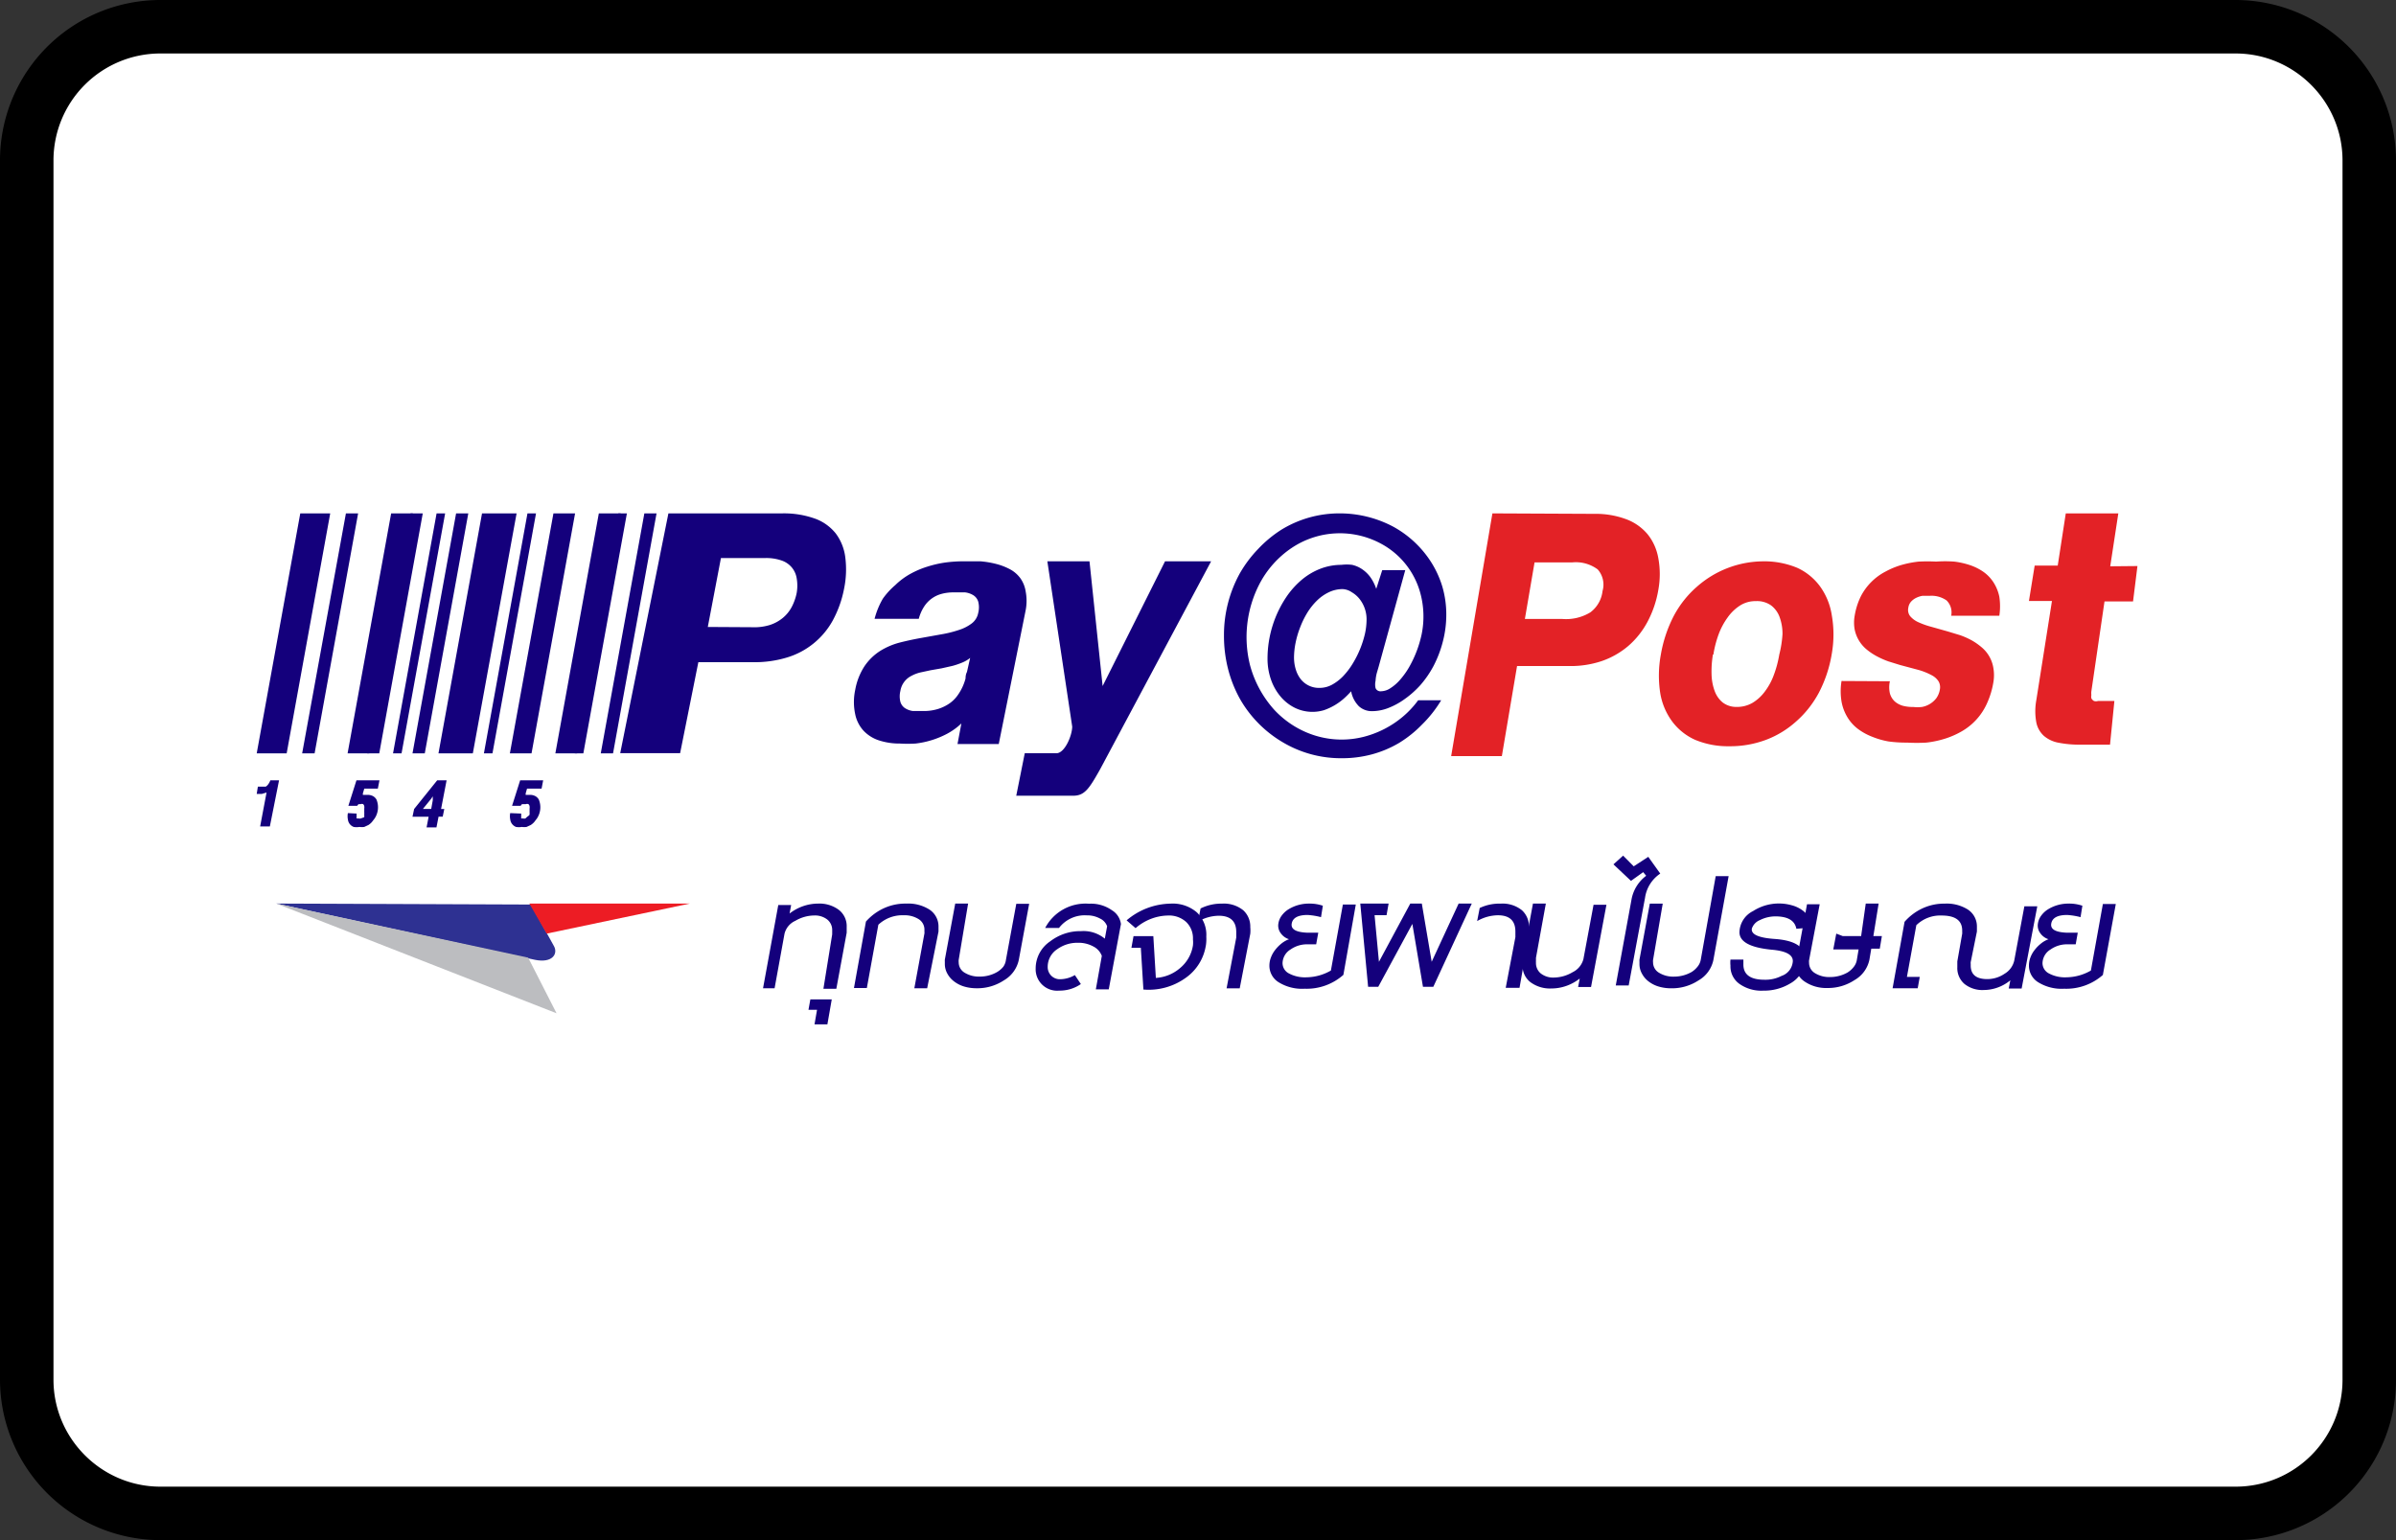 <?xml version="1.0" encoding="UTF-8"?><svg width="56" height="36" viewBox="0 0 56 36" xmlns="http://www.w3.org/2000/svg"><rect x="0" y="0" width="56" height="36" fill="#333333" stroke="none"/><g fill="none" fill-rule="evenodd"><path d="M0 3.75A3.749 3.749 0 013.75 0h48.5A3.756 3.756 0 0156 3.75v28.5A3.749 3.749 0 0152.25 36H3.75A3.756 3.756 0 010 32.25V3.75z" fill="#000" fill-rule="nonzero"/><path d="M1.25 3.75v28.5c0 1.375 1.123 2.5 2.5 2.5h48.5c1.382 0 2.5-1.118 2.5-2.5V3.75c0-1.375-1.123-2.5-2.5-2.5H3.75a2.499 2.499 0 00-2.5 2.5z" fill="#FFF"/><g fill-rule="nonzero"><path fill="#14007C" d="M6 17.61L7.018 12h.7L6.7 17.61zM7.062 17.61L8.085 12h.285l-1.017 5.61zM8.124 17.61L9.142 12h.506L8.63 17.61zM12.98 17.61L13.996 12h.511l-1.017 5.61zM11.917 17.61L12.935 12h.506l-1.018 5.61z"/><path fill="#14007C" d="M8.58 17.61L9.596 12h.285l-1.017 5.61zM14.041 17.61L15.06 12h.285l-1.017 5.61zM9.641 17.61L10.66 12h.285l-1.017 5.61zM10.248 17.61L11.266 12h.808l-1.023 5.61zM9.186 17.61L10.204 12h.2l-1.019 5.61zM13.434 17.61L14.452 12h.2l-1.018 5.61zM11.31 17.61L12.328 12h.2l-1.018 5.61zM32.225 15.574l-.043.147a.898.898 0 00-.032.193.382.382 0 000 .17.123.123 0 00.13.074.41.41 0 00.22-.074c.084-.054.16-.121.226-.198.079-.091.15-.19.21-.295a2.665 2.665 0 00.29-.76 2.079 2.079 0 00-.032-.976 1.863 1.863 0 00-.926-1.152 2.023 2.023 0 00-2.067.097 2.288 2.288 0 00-.776.873 2.704 2.704 0 00-.21 1.872 2.541 2.541 0 00.571 1.05c.271.289.609.498.98.607a2.096 2.096 0 001.098.023 2.307 2.307 0 00.92-.47c.136-.114.257-.244.362-.387h.538a2.865 2.865 0 01-.447.567 2.711 2.711 0 01-.538.431 2.54 2.54 0 01-.635.267c-.227.06-.46.091-.695.09a2.658 2.658 0 01-1.4-.38 2.762 2.762 0 01-.99-1.009 2.95 2.95 0 01-.275-.692 3.123 3.123 0 01-.097-.789 2.98 2.98 0 01.371-1.452c.119-.207.262-.398.426-.567a2.79 2.79 0 01.538-.448A2.588 2.588 0 0131.31 12a2.664 2.664 0 011.244.306 2.437 2.437 0 01.899.84c.11.175.198.366.258.567.062.213.093.435.092.658 0 .211-.027.421-.08.624-.05.198-.123.388-.216.568a2.378 2.378 0 01-.307.448c-.109.121-.23.23-.361.323-.122.09-.254.162-.393.216a1.06 1.06 0 01-.372.073.448.448 0 01-.312-.113.669.669 0 01-.183-.352 1.946 1.946 0 01-.183.182 1.382 1.382 0 01-.452.26.938.938 0 01-.684-.057 1.036 1.036 0 01-.334-.266 1.246 1.246 0 01-.22-.391 1.469 1.469 0 01-.081-.482 2.589 2.589 0 01.473-1.498c.1-.138.215-.262.345-.369a1.55 1.55 0 01.42-.244c.157-.06.323-.09.49-.09.082-.01.165-.01.248 0 .08.018.156.05.226.096.074.049.14.11.194.182.062.085.111.181.145.283l.14-.437h.538l-.619 2.247zm-.845-1.804a.742.742 0 00-.323.074c-.1.048-.194.113-.275.193-.086.084-.162.179-.226.283a2.044 2.044 0 00-.167.34 2.152 2.152 0 00-.108.364 1.79 1.79 0 00-.037.346c0 .096.014.192.043.283.025.083.065.16.118.227a.542.542 0 00.436.199c.102 0 .201-.025.291-.074.098-.054.186-.122.264-.204a1.69 1.69 0 00.22-.29 2.353 2.353 0 00.286-.697c.025-.11.037-.222.038-.335a.767.767 0 00-.167-.482.649.649 0 00-.178-.153.41.41 0 00-.215-.074z"/><path d="M37.26 12.011c.25-.005.497.035.733.12.194.068.368.187.506.346.133.16.222.357.259.567.046.247.046.501 0 .749-.044.26-.13.512-.253.743-.116.217-.27.41-.453.567a1.924 1.924 0 01-.624.352c-.25.082-.513.12-.776.113h-1.195l-.355 2.105h-1.185L34.881 12l2.38.011zm-.742 2.457a1.09 1.09 0 00.651-.154.722.722 0 00.286-.499.536.536 0 00-.113-.505.855.855 0 00-.598-.164h-.878l-.226 1.322h.878zM38.818 15.299c.054-.316.156-.62.302-.902.138-.26.32-.49.538-.68a2.36 2.36 0 011.53-.596c.275-.007.55.043.807.147.211.093.397.242.538.431.146.2.242.433.28.681a2.61 2.61 0 010 .902 3.02 3.02 0 01-.301.908c-.139.26-.321.49-.539.68-.208.186-.447.33-.705.426-.272.1-.558.15-.845.147a1.995 1.995 0 01-.797-.147 1.366 1.366 0 01-.539-.426 1.532 1.532 0 01-.285-.68 2.687 2.687 0 01.016-.891zm1.217 0c-.025.15-.036.302-.032.454.002.133.025.266.07.391.038.11.105.207.193.278a.52.52 0 00.318.102.718.718 0 00.377-.096c.113-.068.211-.159.29-.267.089-.119.16-.25.21-.391.057-.152.098-.31.125-.471.04-.156.065-.316.075-.477a1.13 1.13 0 00-.065-.391.6.6 0 00-.199-.278.57.57 0 00-.36-.102.668.668 0 00-.367.102 1.055 1.055 0 00-.29.278c-.087.12-.158.252-.21.391a2.466 2.466 0 00-.124.477h-.011zM44.171 15.924a.65.65 0 000 .283c.02.073.06.138.113.188.055.048.12.082.189.102.08.02.16.03.242.028a.925.925 0 00.205 0 .547.547 0 00.34-.21c.041-.06.069-.13.08-.204a.273.273 0 00-.033-.187.42.42 0 00-.161-.142 1.53 1.53 0 00-.296-.12l-.442-.118-.274-.085a1.985 1.985 0 01-.27-.12 1.414 1.414 0 01-.236-.158.814.814 0 01-.28-.466.908.908 0 010-.323c.026-.162.077-.32.15-.465a1.35 1.35 0 01.571-.567c.119-.065.243-.116.372-.154a2.38 2.38 0 01.403-.079c.137-.007.273-.007.41 0 .14-.01.28-.01.42 0 .128.015.254.044.376.085.111.038.216.091.313.159.09.065.17.148.231.244a.98.98 0 01.135.335c.022.146.022.295 0 .442h-1.125a.393.393 0 00-.108-.357.61.61 0 00-.393-.108h-.172a.55.55 0 00-.151.05.39.39 0 00-.119.092.267.267 0 00-.059.136c-.016.07 0 .143.043.198.054.062.12.11.194.142.1.045.202.081.307.108l.382.108.28.085c.093.032.183.072.27.119.083.046.163.102.236.164a.792.792 0 01.275.482c.02.113.02.228 0 .341a1.937 1.937 0 01-.156.505 1.421 1.421 0 01-.587.64 1.963 1.963 0 01-.393.171c-.141.044-.285.074-.431.09a3.925 3.925 0 01-.447 0 3.038 3.038 0 01-.436-.027 1.877 1.877 0 01-.377-.108 1.391 1.391 0 01-.334-.182.972.972 0 01-.247-.272 1.07 1.07 0 01-.14-.369 1.47 1.47 0 010-.482l1.13.006zM49.957 13.231l-.103.828h-.667l-.307 2.1a.335.335 0 000 .084.209.209 0 000 .08.16.16 0 00.06.062c.03.01.064.01.096 0h.382l-.102 1.021h-.705a2.508 2.508 0 01-.496-.045.725.725 0 01-.344-.16.574.574 0 01-.178-.317 1.44 1.44 0 010-.516l.366-2.32h-.538l.134-.828h.539l.188-1.22h1.228l-.189 1.237.636-.006z" fill="#E32226"/><path d="M18.282 12a2.15 2.15 0 01.759.12c.19.066.36.186.49.346.123.163.202.36.226.567.031.248.02.5-.032.743-.05.257-.14.504-.264.732a1.817 1.817 0 01-1.072.862c-.26.078-.53.114-.802.108h-1.265l-.426 2.127h-1.4l1.126-5.604h2.66zm-.7 2.661c.136.006.272-.011.404-.05a.925.925 0 00.307-.165.84.84 0 00.21-.256c.055-.104.095-.217.118-.334a.997.997 0 000-.335.529.529 0 00-.113-.255.536.536 0 00-.242-.165 1.093 1.093 0 00-.383-.057H16.85l-.307 1.611 1.039.006zM22.47 16.91c-.099.094-.209.174-.328.238a2.09 2.09 0 01-.743.232 2.95 2.95 0 01-.366 0 1.54 1.54 0 01-.49-.074.86.86 0 01-.36-.226.809.809 0 01-.195-.386c-.04-.187-.04-.38 0-.567.036-.205.113-.398.226-.568.098-.14.22-.257.361-.346.141-.087.294-.152.452-.193.162-.041.327-.077.496-.107l.479-.086c.139-.023.275-.057.41-.102.107-.033.209-.085.3-.153a.4.4 0 00.151-.244.525.525 0 000-.266.27.27 0 00-.113-.148.473.473 0 00-.199-.068h-.258c-.095 0-.189.01-.28.034a.698.698 0 00-.415.3.983.983 0 00-.124.284h-1.033c.043-.165.108-.324.193-.47.084-.119.182-.225.291-.318.105-.103.223-.19.35-.261.127-.07.26-.127.399-.17.139-.044.28-.077.425-.097.143-.019.287-.028.43-.028h.383c.125.01.25.031.371.062.112.028.22.07.324.125.094.05.177.122.242.21a.724.724 0 01.124.312c.027.142.027.289 0 .431l-.63 3.132h-.964l.091-.483zm.205-1.532a.712.712 0 01-.183.108 1.776 1.776 0 01-.232.079l-.253.057-.258.045-.237.051a.85.85 0 00-.21.08.477.477 0 00-.258.352.525.525 0 000 .255.265.265 0 00.107.147c.058.037.122.06.189.068h.237c.12.002.24-.015.355-.051a.99.99 0 00.264-.13c.07-.05.132-.111.183-.182a1.205 1.205 0 00.188-.397c0-.06.011-.112.033-.153l.075-.33zM25.712 17.982c-.264.47-.367.618-.636.618h-1.324l.199-.993h.738c.199 0 .371-.42.371-.624l-.581-3.863h.985l.307 2.916 1.459-2.916h1.077l-2.595 4.862zM6.232 18.524l-.114.034H6l.027-.17h.183a.203.203 0 00.06-.057.346.346 0 00.048-.091h.204l-.215 1.078H6.08l.15-.794zM8.336 19.017a.323.323 0 000 .068.101.101 0 000 .046h.043a.102.102 0 00.054 0l.08-.029a.263.263 0 000-.056.526.526 0 000-.074.598.598 0 000-.068.18.18 0 000-.063.08.08 0 00-.026-.045.087.087 0 00-.06 0h.017-.065l-.032.04h-.205l.189-.596h.538l-.038.193h-.317l-.033.113v.034H8.584a.263.263 0 01.134.029.21.21 0 01.081.08.472.472 0 01-.043.442l-.065.085a.408.408 0 01-.08.068l-.097.045a.368.368 0 01-.113 0 .378.378 0 01-.135 0 .216.216 0 01-.092-.068.216.216 0 01-.043-.108.382.382 0 010-.147l.205.011zM10.218 18.24h.22l-.129.67h.075l-.037.18h-.097l-.049.25H9.97l.048-.25h-.377l.038-.18.539-.67zm-.14.67l.037-.205v-.09l-.043.062-.188.232h.194zM12.183 19.017a.323.323 0 000 .068.101.101 0 000 .046h.043a.102.102 0 00.054 0l.043-.04a.24.24 0 00.054-.045.526.526 0 000-.074.598.598 0 000-.068.18.18 0 000-.063.08.08 0 00-.027-.045.087.087 0 00-.06 0H12.2l-.032.04h-.2l.189-.596h.538l-.037.193h-.34l-.032.113v.034h.092a.263.263 0 01.134.029.21.21 0 01.081.08.472.472 0 01-.043.442l-.065.085a.408.408 0 01-.08.068l-.097.045a.368.368 0 01-.113 0 .378.378 0 01-.135 0 .216.216 0 01-.091-.068.216.216 0 01-.044-.108.382.382 0 010-.147l.259.011zM19.547 23.112h-.302l.205-1.27v-.046a.347.347 0 000-.045.313.313 0 00-.113-.256.467.467 0 00-.307-.096.885.885 0 00-.442.125.447.447 0 00-.253.306l-.231 1.27h-.27l.356-1.945h.301l-.037.198c.193-.15.427-.231.667-.232a.757.757 0 01.485.147.48.48 0 01.183.397v.137l-.242 1.31zM19.338 23.944h-.301l.059-.34h-.2l.044-.244h.5zM21.67 23.101h-.3l.236-1.282a.155.155 0 000-.04v-.04a.287.287 0 00-.134-.254.615.615 0 00-.35-.091.82.82 0 00-.593.221l-.269 1.48h-.301l.28-1.554c.243-.274.585-.427.942-.42a.925.925 0 01.538.137.47.47 0 01.216.402v.114L21.67 23.1zM23.812 22.436a.728.728 0 01-.345.477c-.19.125-.41.19-.635.187-.1.001-.2-.012-.296-.04a.722.722 0 01-.237-.12.558.558 0 01-.156-.18.46.46 0 01-.06-.227v-.052a.46.46 0 010-.05l.243-1.311h.301l-.22 1.316a.25.25 0 000 .057.28.28 0 00.14.244.63.63 0 00.35.09.8.8 0 00.409-.107.545.545 0 00.145-.125.357.357 0 00.06-.159l.242-1.31h.301l-.242 1.31zM25.914 23.126h-.302l.14-.783a.406.406 0 00-.199-.22.722.722 0 00-.366-.086.8.8 0 00-.474.148.493.493 0 00-.226.414.283.283 0 00.29.29c.122-.002.24-.035.345-.097l.14.21a.866.866 0 01-.506.153.501.501 0 01-.55-.516.764.764 0 01.34-.636c.21-.16.463-.243.722-.238a.78.78 0 01.554.176l.054-.29a.316.316 0 00-.167-.181.624.624 0 00-.307-.074.758.758 0 00-.651.295h-.323a1.064 1.064 0 011.023-.567.85.85 0 01.538.153.443.443 0 01.21.323l-.285 1.526zM28.183 22.103a1.14 1.14 0 01-.479.76 1.48 1.48 0 01-.98.267l-.06-.976h-.22l.049-.272h.463l.059.976a.952.952 0 00.57-.233.86.86 0 00.297-.527.693.693 0 000-.142.53.53 0 00-.156-.403.594.594 0 00-.431-.153c-.276.006-.541.11-.754.295l-.21-.182a1.623 1.623 0 011.028-.391.864.864 0 01.614.204.723.723 0 01.221.567c.004.07 0 .14-.01.21z" fill="#14007C"/><path d="M28.975 23.102h-.307l.226-1.186v-.068-.063c0-.253-.137-.38-.41-.38a.993.993 0 00-.484.137l.06-.307c.156-.077.327-.116.5-.113a.722.722 0 01.495.153c.11.099.172.245.167.397a.842.842 0 010 .153l-.247 1.277zM31.397 22.788a1.293 1.293 0 01-.904.323 1.034 1.034 0 01-.62-.159.454.454 0 01-.204-.391.528.528 0 01.038-.187.654.654 0 01.097-.17.872.872 0 01.145-.148.626.626 0 01.178-.102.372.372 0 01-.194-.142.295.295 0 01-.054-.227.413.413 0 01.08-.187c.045-.06.1-.11.162-.147a.906.906 0 01.48-.13.945.945 0 01.317.05l-.043.267a1.632 1.632 0 00-.312-.051c-.223 0-.347.066-.372.198-.025.133.094.204.356.216h.264l-.049.272h-.226a.665.665 0 00-.372.12.383.383 0 00-.188.323.273.273 0 00.15.238.794.794 0 00.41.09c.2-.003.395-.057.57-.158l.28-1.543h.302l-.29 1.645zM33.5 23.066h-.242l-.248-1.47-.797 1.47h-.237l-.183-1.946h.662l-.048.272h-.28l.102 1.09.733-1.362h.269l.231 1.361.63-1.361h.307zM35.515 23.09h-.323l.226-1.185v-.068-.063c0-.253-.136-.38-.41-.38a.993.993 0 00-.484.136l.06-.306c.153-.072.32-.107.49-.102a.722.722 0 01.495.153c.11.099.171.245.167.397a.842.842 0 010 .153l-.221 1.265z" fill="#14007C"/><path d="M37.186 23.071h-.302l.038-.198c-.192.15-.424.232-.662.232a.768.768 0 01-.49-.147.48.48 0 01-.184-.397v-.068-.068l.243-1.305h.301l-.231 1.27v.063a.335.335 0 000 .045c-.004.1.038.195.113.256a.467.467 0 00.307.096.88.88 0 00.436-.125.475.475 0 00.253-.306l.237-1.27h.301l-.36 1.922zM38.448 20.987l-.382 2.048h-.302l.366-1.997a.89.89 0 01.345-.567l-.07-.085-.285.204-.41-.386.226-.204.248.25.34-.222.28.392a.82.82 0 00-.356.567z" fill="#14007C"/><path d="M40.046 22.437a.717.717 0 01-.344.477c-.19.125-.411.19-.636.187-.1.001-.2-.012-.296-.04a.722.722 0 01-.237-.119.558.558 0 01-.156-.182.46.46 0 01-.059-.226v-.052a.46.46 0 010-.05l.242-1.311h.302l-.226 1.316a.25.25 0 000 .057.28.28 0 00.14.244.63.63 0 00.35.09.825.825 0 00.409-.107.547.547 0 00.14-.125.353.353 0 00.075-.159l.35-1.957h.302l-.356 1.957zM41.985 21.71c-.036-.193-.2-.29-.49-.29a.805.805 0 00-.36.086.327.327 0 00-.19.198c-.024.136.155.218.54.244.47.034.705.187.705.46v.09a.695.695 0 01-.345.488 1.184 1.184 0 01-.635.17.885.885 0 01-.539-.147.5.5 0 01-.226-.437.693.693 0 010-.142h.302v.068.046c0 .238.165.357.495.357a.825.825 0 00.398-.09.386.386 0 00.259-.313c.029-.17-.138-.27-.501-.3-.495-.05-.743-.185-.743-.409a.568.568 0 01.318-.493 1.114 1.114 0 01.904-.136.746.746 0 01.243.113.48.48 0 01.21.408l-.345.029z" fill="#14007C"/><path d="M43.935 22.175h-.199l-.043.255a.717.717 0 01-.345.477c-.19.125-.41.19-.635.187a.896.896 0 01-.538-.153.489.489 0 01-.216-.408v-.052a.426.426 0 01.033-.034l.242-1.31h.296l-.248 1.31a.25.25 0 000 .057.28.28 0 00.14.244.63.63 0 00.35.09.825.825 0 00.41-.107.547.547 0 00.14-.125.353.353 0 00.075-.159l.043-.255h-.592l.07-.369.15.057h.431l.108-.76h.301l-.123.76h.199l-.049.295zM47.25 23.107h-.302l.038-.193a.985.985 0 01-.62.227.67.67 0 01-.452-.142.488.488 0 01-.167-.391v-.068-.068l.114-.647a.215.215 0 000-.04v-.034c0-.234-.16-.351-.48-.351a.8.8 0 00-.592.226l-.22 1.209h.3l-.048.266h-.587l.28-1.554c.241-.275.582-.43.937-.425a.925.925 0 01.539.136.47.47 0 01.215.402v.114l-.145.715a.155.155 0 000 .04v.04c0 .21.129.317.387.317a.716.716 0 00.404-.125.48.48 0 00.226-.306l.237-1.271h.302l-.366 1.923zM49.15 22.788a1.293 1.293 0 01-.905.323 1.034 1.034 0 01-.62-.159.454.454 0 01-.204-.391.528.528 0 01.037-.187.654.654 0 01.097-.17.872.872 0 01.146-.148.626.626 0 01.177-.102.372.372 0 01-.193-.142.295.295 0 01-.054-.227.413.413 0 01.08-.187c.045-.06.1-.11.162-.147a.906.906 0 01.48-.13.945.945 0 01.317.05l-.043.267a1.632 1.632 0 00-.312-.051c-.223 0-.347.066-.372.198-.025.133.093.204.355.216h.264l-.048.272h-.216a.665.665 0 00-.371.12.383.383 0 00-.189.323.273.273 0 00.151.238.794.794 0 00.41.09c.2-.003.395-.057.57-.158l.28-1.555h.302l-.302 1.657z" fill="#14007C"/><path d="M6.455 21.12l6.052 1.316c.399.08.539-.136.442-.318l-.539-.975-5.955-.023z" fill="#2E3192"/><path fill="#ED1C24" d="M16.125 21.12l-3.349.703-.404-.703z"/><path fill="#BCBDC0" d="M6.455 21.12l5.89 1.265.663 1.3z"/></g></g></svg>